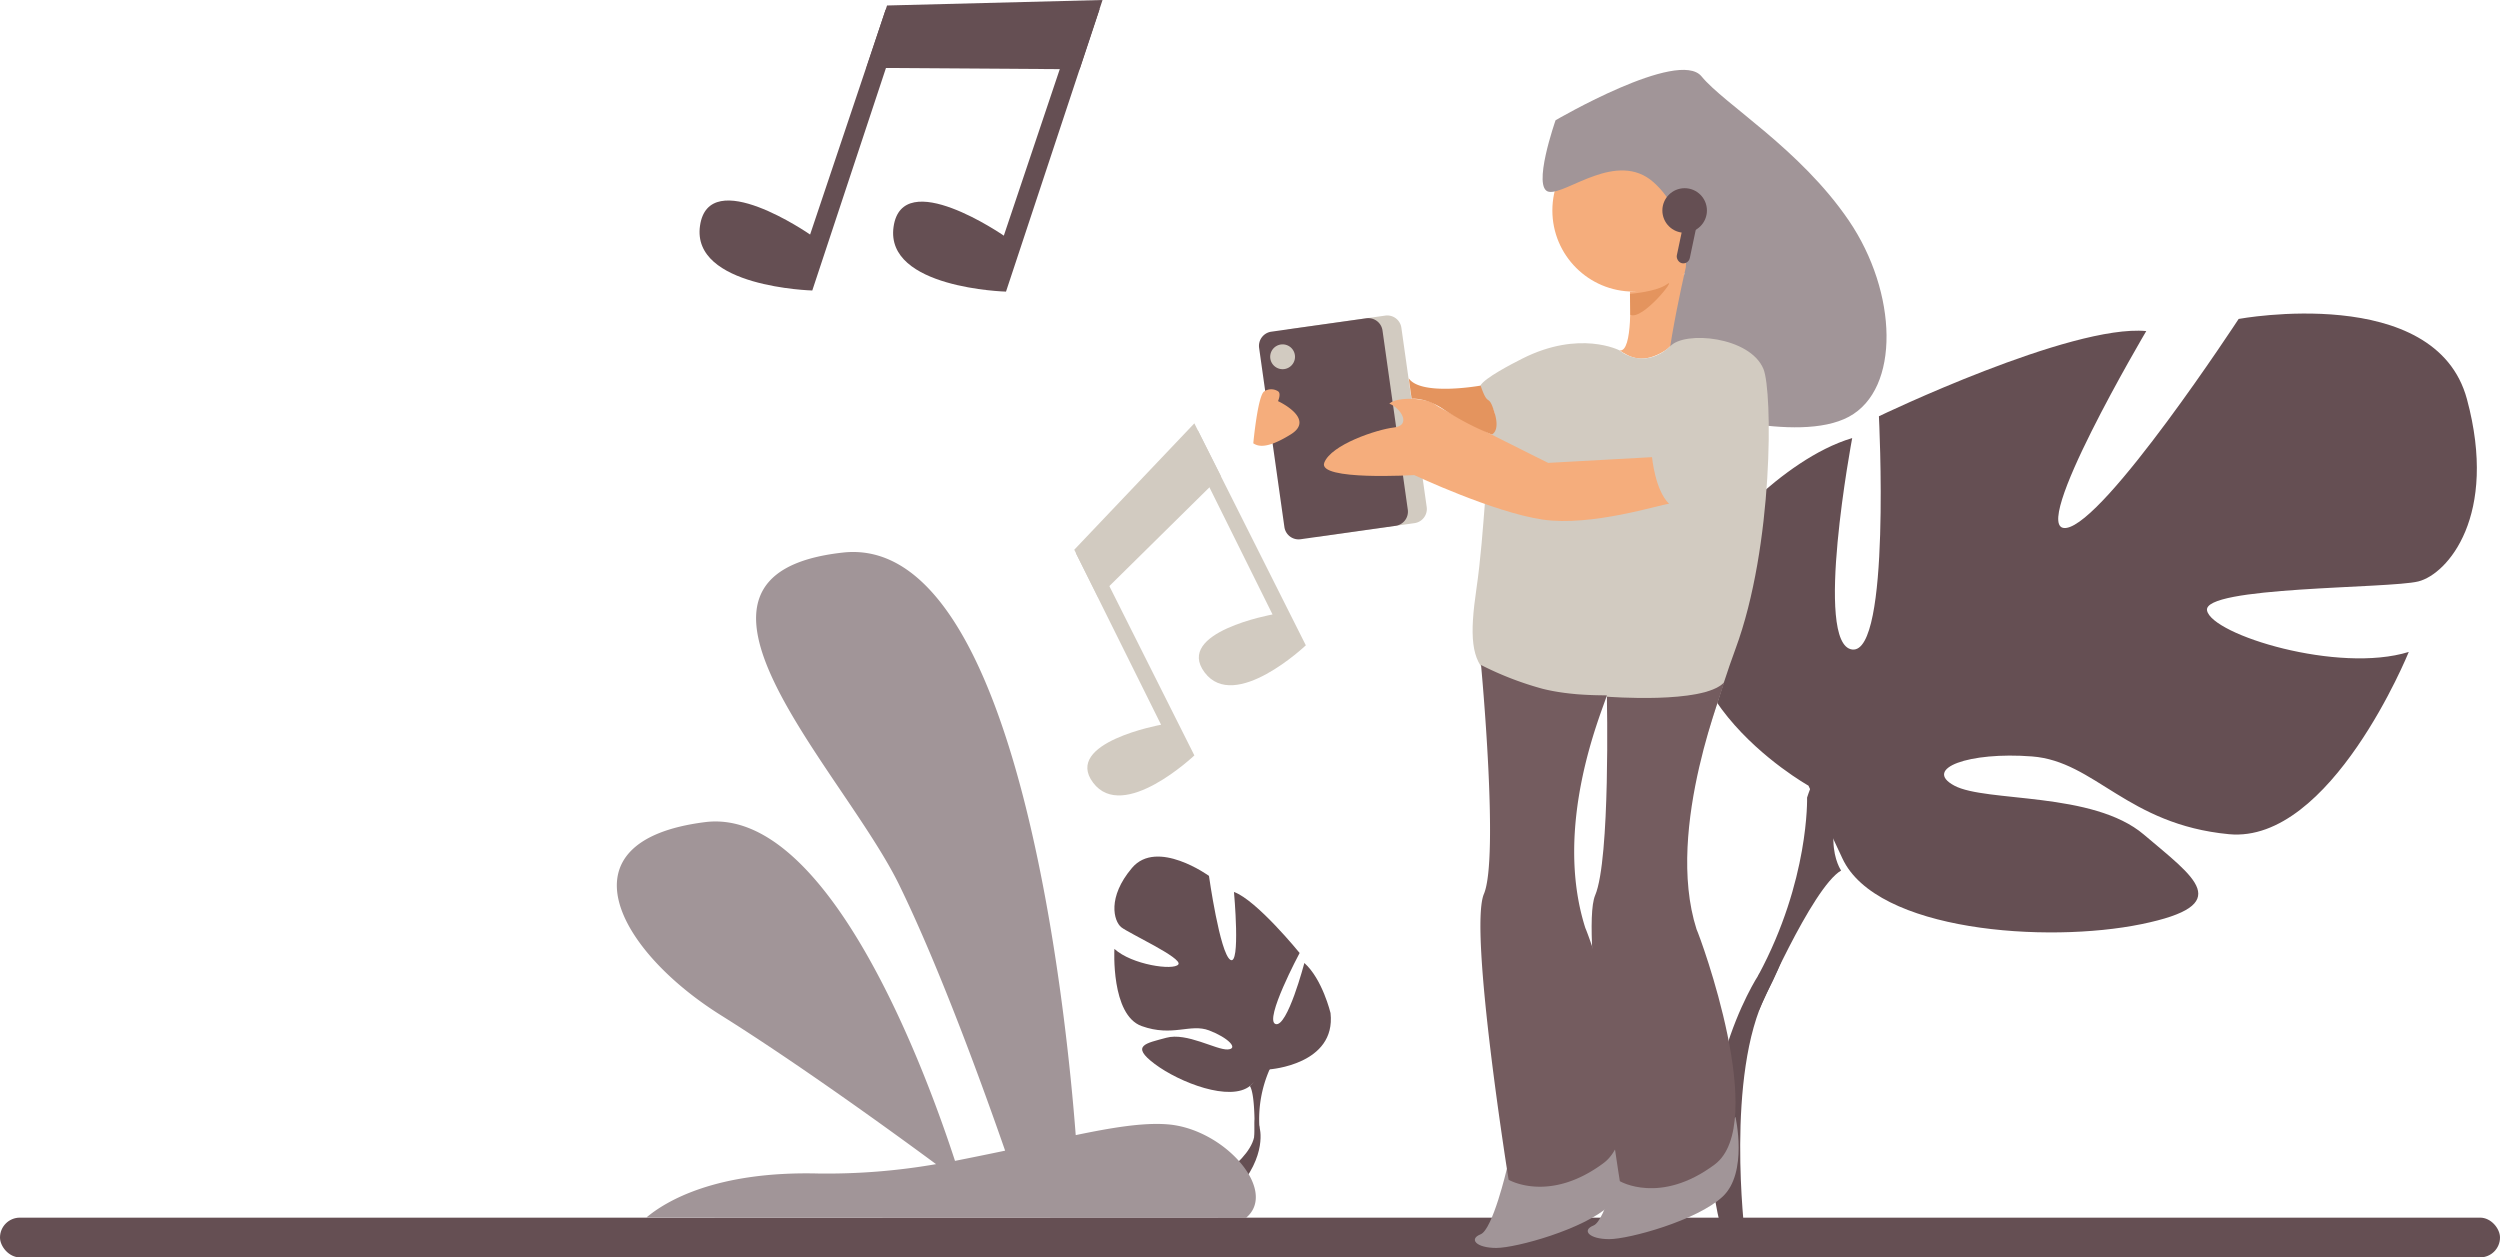 <svg id="圖層_1" data-name="圖層 1" xmlns="http://www.w3.org/2000/svg" viewBox="0 0 733.67 369"><defs><style>.cls-1{fill:#654f53;}.cls-2{fill:#a19598;}.cls-3{fill:#d2cbc1;}.cls-4{fill:#e4945e;}.cls-5{fill:#f5ad7c;}.cls-6{fill:#745c5f;}</style></defs><title>homepicsvg</title><path class="cls-1" d="M436.09,591.66s19.54-1.37,17.87-16.52c0,0-2.37-9.93-7.68-14.7,0,0-5,19.07-8.46,17.92s7.07-20.85,7.07-20.85S432.3,542,425.62,539.6c0,0,2,21.87-1.07,19.91s-6.27-24.63-6.27-24.63-15.24-11-22.58-2.34-5.35,15.62-3.17,17.4,18.14,9.07,16.76,10.93-13.66.11-18.76-4.56c0,0-1.08,19.39,8,22.65s14.25-.84,19.81,1.28,8.78,5.4,5.42,5.58-12-5.07-18-3.43-10.64,2.26-3.38,7.7,22.18,11.21,28,6.39Z" transform="translate(-63.49 -277.84)"/><path class="cls-1" d="M401.86,539.23s36.67,34.43,34.23,52.43a36.32,36.32,0,0,0-3,17l-1.46,3.1s.42-12.65-1.37-15.26C430.29,596.48,446.39,587.44,401.86,539.23Z" transform="translate(-63.49 -277.84)"/><path class="cls-1" d="M433.12,608.64s2.57,8.29-7.06,18.83H414.94s17-9.07,16.75-17.55S433.12,608.64,433.12,608.64Z" transform="translate(-63.49 -277.84)"/><path class="cls-2" d="M253.22,635.11l176,.07c9.43-8-6.52-26.16-23.19-27.39-7.23-.55-16.39,1-26.85,3.17C376.72,578.8,363,434.23,310.85,440c-58.6,6.48,0,63.67,16.52,97.52,12.26,25.07,25.18,61,31.09,78-4.76,1-9.68,2-14.71,3-7.76-23.85-36.62-104.07-73.37-99.41-43.14,5.45-25.82,37.61,4.75,56.72,22.43,14.05,50,34,63.06,43.65a187.28,187.28,0,0,1-34.41,2.75C273.64,621.46,258.93,630.33,253.22,635.11Z" transform="translate(-63.49 -277.84)"/><polygon class="cls-1" points="260.32 1.61 323.56 0 316.83 20.33 254.26 19.91 260.32 1.61"/><path class="cls-1" d="M329.33,280.16l-27.46,82.93s-35.55-.94-32.95-19,32.31,2.58,32.31,2.58l22.14-65.92Z" transform="translate(-63.49 -277.84)"/><path class="cls-1" d="M386.18,280.49l-27.46,82.93s-35.55-.95-33-19S358.08,347,358.08,347l22.15-65.92Z" transform="translate(-63.49 -277.84)"/><polygon class="cls-3" points="315.26 161.33 350.5 124.24 358.28 139.71 322.26 175.25 315.26 161.33"/><path class="cls-3" d="M382.31,436.42,414,499.53s-20.87,19.79-29.72,8,19.95-17,19.95-17l-25-50.35Z" transform="translate(-63.49 -277.84)"/><path class="cls-3" d="M415,404.1l31.71,63.12S425.86,487,417,475.17s19.94-17,19.94-17l-25-50.36Z" transform="translate(-63.49 -277.84)"/><path class="cls-4" d="M559,493.36" transform="translate(-63.49 -277.84)"/><path class="cls-1" d="M594.21,508.4s-53.5-30-28.53-70.62c0,0,20-25,41.37-31.38,0,0-11.42,60.63,0,62.05S614.89,400,614.89,400s56.35-27.1,78.46-25c0,0-35,59.21-23.53,57.78s50.64-61.34,50.64-61.34,57.77-10.7,67,23.54-5.71,51.35-14.27,53.49-63.48,1.43-62,8.56,38.51,18.55,59.2,12.13c0,0-22.83,56.35-52.78,53.49s-39.24-21.39-57.78-22.82-32.1,3.57-22.83,8.56,40.66,1.63,55.64,14.37,27.11,20.58-.71,26.29-77.75,2.14-87.74-19.26Z" transform="translate(-63.49 -277.84)"/><path class="cls-1" d="M760.72,409.2S610.93,457.7,593.81,511.91c0,0,.71,24.25-14.27,52.07v10.7s15.7-36.38,24.26-41.37C603.8,533.31,570.27,486.23,760.72,409.2Z" transform="translate(-63.49 -277.84)"/><path class="cls-1" d="M579.54,564s-23.1,35.08-9.93,77.78l5.95-1.6s-5.77-47,6.31-70.69S579.54,564,579.54,564Z" transform="translate(-63.49 -277.84)"/><rect class="cls-1" y="357.34" width="733.67" height="11.66" rx="5.83"/><path class="cls-3" d="M478.63,431.36l-27.87,3.94a4.21,4.21,0,0,1-4.76-3.58l-7.42-52.57a4.19,4.19,0,0,1,3.57-4.75L470,370.46a4.19,4.19,0,0,1,4.75,3.57l7.43,52.58A4.2,4.2,0,0,1,478.63,431.36Z" transform="translate(-63.49 -277.84)"/><path class="cls-1" d="M473.05,432.15l-27.88,3.94a4.21,4.21,0,0,1-4.75-3.58L433,379.94a4.21,4.21,0,0,1,3.58-4.76l27.87-3.93a4.21,4.21,0,0,1,4.76,3.57l7.42,52.58A4.19,4.19,0,0,1,473.05,432.15Z" transform="translate(-63.49 -277.84)"/><path class="cls-3" d="M436.29,383.06a3.64,3.64,0,1,1,4.11,3.09A3.64,3.64,0,0,1,436.29,383.06Z" transform="translate(-63.49 -277.84)"/><circle class="cls-5" cx="479.37" cy="61.77" r="23.8"/><path class="cls-5" d="M541.83,363.39s1,18.12-3.08,17.27c3.09,2,6.74,4.27,13.48,0s5.58-22.56,5.58-22.56S548.11,363.41,541.83,363.39Z" transform="translate(-63.49 -277.84)"/><path class="cls-2" d="M520,313.13s-7.08,20.16-1.93,21,20-12.33,30.71-2.78,9.45,24.9,9.45,24.9-9.17,39.41-4.67,40.53,37.35,11.52,52.51,3.37,14.33-36.5,0-57.57-36.5-34.11-43.24-42.33S520,313.13,520,313.13Z" transform="translate(-63.49 -277.84)"/><path class="cls-3" d="M538.75,380.66s6.92,6.11,14.9-1.19c4.19-4.63,23.43-2.88,27.36,6.67,2.69,6.52,3,51.84-8.21,82.14-4.59,12.36-9.23,29.36-11.73,34.82-7.86,17.22-19-20.56-26.68-20.92-36.36-1.68-41.56-4.53-37.63-31.45,2.54-17.39,2.63-36.67,5.33-50.66.63-3.26-5.56-6.64-4.13-9.11,1.27-2.19,8.85-6.15,12.28-7.88C527.09,374.58,538.75,380.66,538.75,380.66Z" transform="translate(-63.49 -277.84)"/><path class="cls-5" d="M548.31,412s.88,9.68,5,13.69c-2.63.21-22.74,6.74-37.12,4.63s-37.68-13.06-37.68-13.06-28.36,1.71-26.4-3.6,15.45-9.8,20.5-10.37,2.15-5.57-1.4-7c2.38-2.15,11-1.69,13.48.28s33.14,17.11,33.14,17.11Z" transform="translate(-63.49 -277.84)"/><path class="cls-2" d="M538.84,618.28s-4.15,17.8-7.71,19.21-1.26,4,4.6,4,25.85-5.5,33.32-12.5,3.75-23.36,3.75-23.36S554.09,624.66,538.84,618.28Z" transform="translate(-63.49 -277.84)"/><path class="cls-2" d="M505.7,620.87s-4.15,17.8-7.7,19.2-1.26,4,4.59,4,25.85-5.5,33.33-12.51,3.74-23.35,3.74-23.35S521,627.24,505.7,620.87Z" transform="translate(-63.49 -277.84)"/><path class="cls-4" d="M498,391s-17.49,3.15-21.09-2.14l.85,6s4.21-.51,9.7,3.32a83.19,83.19,0,0,0,13.8,7.17s2.6-.84.76-6.65S500.34,397.81,498,391Z" transform="translate(-63.49 -277.84)"/><path class="cls-5" d="M431.29,407.94c1.15.72,3.57,2,11-2.62s-3.74-9.76-3.74-9.76,1-2.26,0-2.89a3.7,3.7,0,0,0-4,0C432.63,393.61,431.29,407.94,431.29,407.94Z" transform="translate(-63.49 -277.84)"/><circle class="cls-1" cx="494.39" cy="61.77" r="6.54"/><rect class="cls-1" x="556.48" y="342.29" width="3.89" height="12.93" rx="1.95" transform="translate(20.42 -385.49) rotate(11.9)"/><path class="cls-6" d="M498.13,473a94.25,94.25,0,0,0,18.15,7c8.43,2.09,17.12,1.81,18.78,1.93-1.67,5.31-15.87,38.33-6.32,68.26,1.12,2.37,21.29,57.14,5.31,69s-27.83,4.87-27.83,4.87-11.74-73.31-7.25-83.87S498.13,473,498.13,473Z" transform="translate(-63.49 -277.84)"/><path class="cls-6" d="M535.06,482.29s28.23,2.25,34.31-4.1c1-.55-17.56,42.43-8,72.36,1.13,2.37,21.29,57.14,5.31,69.05s-27.82,4.88-27.82,4.88-11.75-73.32-7.25-83.88S535.06,482.29,535.06,482.29Z" transform="translate(-63.49 -277.84)"/><path class="cls-4" d="M541.83,364.07s7.81-.56,10.91-2.85-7.24,10.77-10.8,9C541.94,371.19,541.83,364.07,541.83,364.07Z" transform="translate(-63.49 -277.84)"/></svg>